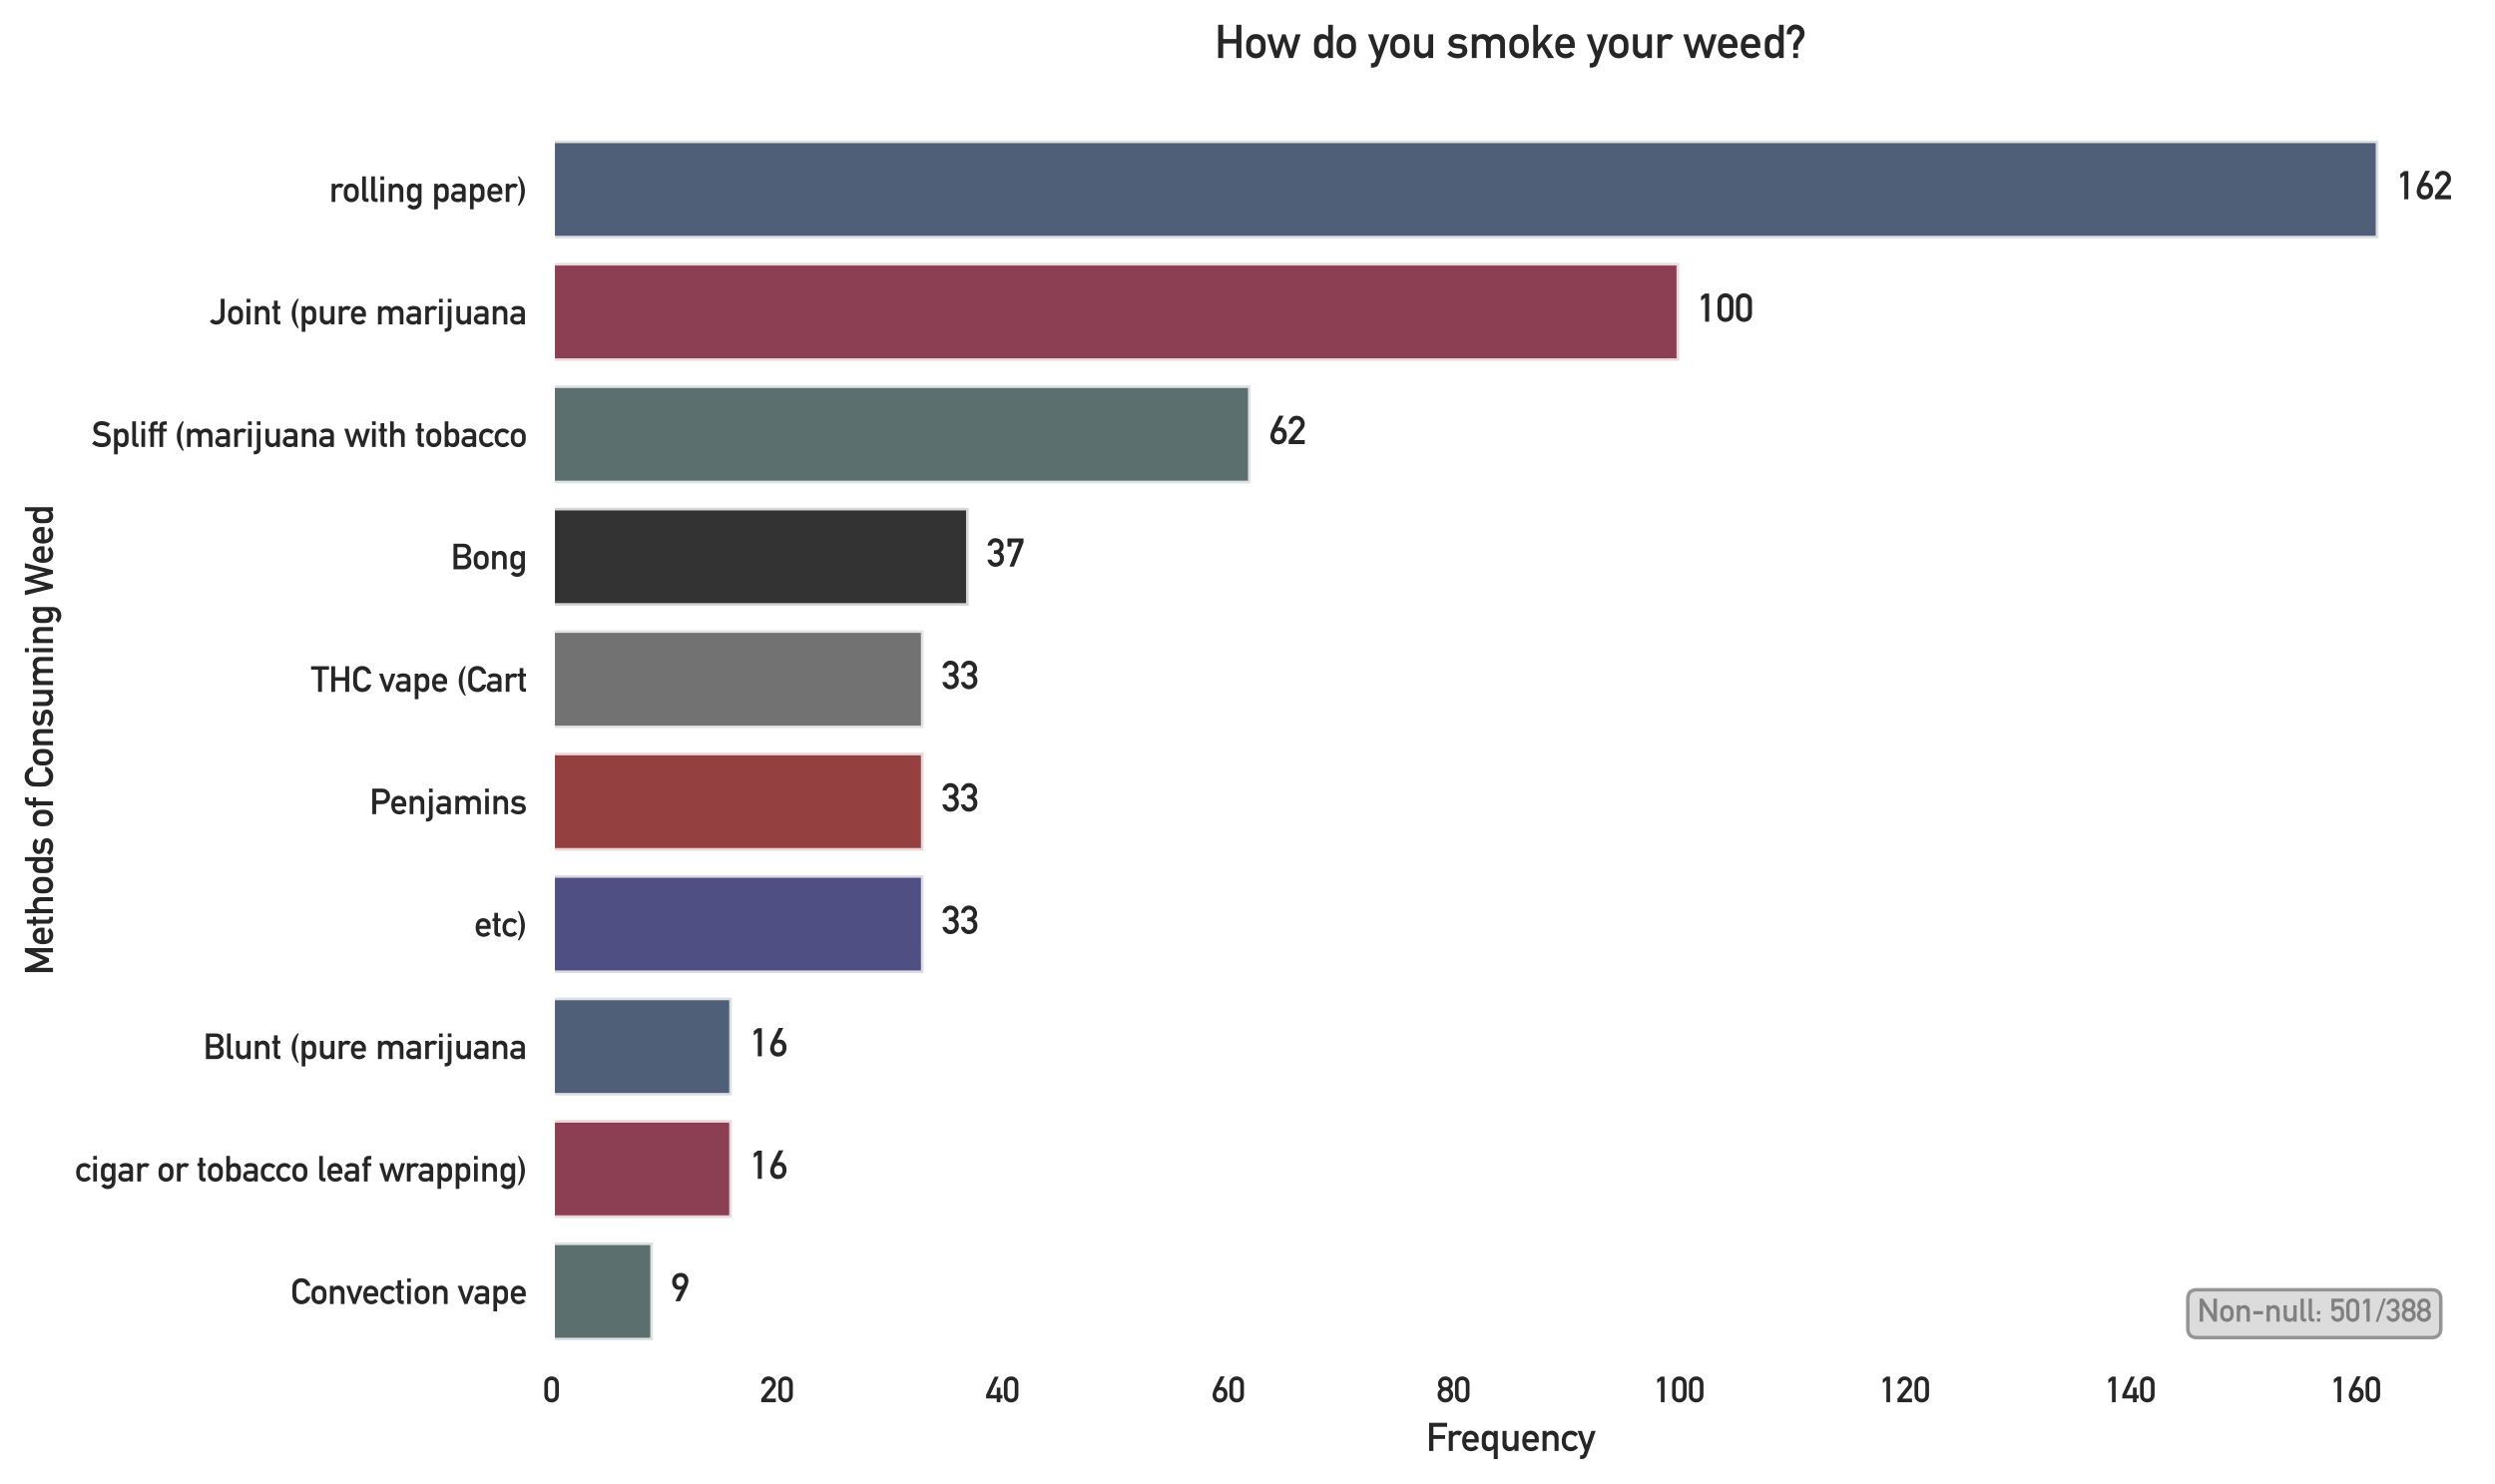 <?xml version="1.0" encoding="utf-8" standalone="no"?>
<!DOCTYPE svg PUBLIC "-//W3C//DTD SVG 1.1//EN"
  "http://www.w3.org/Graphics/SVG/1.1/DTD/svg11.dtd">
<svg xmlns:xlink="http://www.w3.org/1999/xlink" width="710.736pt" height="422.789pt" viewBox="0 0 710.736 422.789" xmlns="http://www.w3.org/2000/svg" version="1.1">
 <defs>
  <style type="text/css">*{stroke-linejoin: round; stroke-linecap: butt}</style>
 </defs>
 <g id="figure_1">
  <g id="patch_1">
   <path d="M 0 422.789 
L 710.736 422.789 
L 710.736 0 
L 0 0 
z
" style="fill: #ffffff"/>
  </g>
  <g id="axes_1">
   <g id="patch_2">
    <path d="M 157.076 385.332 
L 703.536 385.332 
L 703.536 36.532 
L 157.076 36.532 
z
" style="fill: #ffffff"/>
   </g>
   <g id="matplotlib.axis_1">
    <g id="xtick_1">
     <g id="text_1">
      <!-- 0 -->
      <g style="fill: #262626" transform="translate(154.676 399.45) scale(0.1 -0.1)">
       <defs>
        <path id="DINAlternate-Bold-30" d="M 2175 1313 
Q 2156 622 1534 616 
Q 909 622 897 1313 
L 897 3244 
Q 909 3928 1534 3941 
Q 2156 3928 2175 3244 
L 2175 1313 
z
M 244 1275 
Q 250 647 647 306 
Q 1019 -31 1534 -38 
Q 2066 -31 2438 306 
Q 2816 647 2828 1275 
L 2828 3284 
Q 2816 3916 2438 4256 
Q 2066 4594 1534 4594 
Q 1019 4594 647 4256 
Q 250 3916 244 3284 
L 244 1275 
z
" transform="scale(0.016)"/>
       </defs>
       <use xlink:href="#DINAlternate-Bold-30"/>
      </g>
     </g>
    </g>
    <g id="xtick_2">
     <g id="text_2">
      <!-- 20 -->
      <g style="fill: #262626" transform="translate(216.527 399.45) scale(0.1 -0.1)">
       <defs>
        <path id="DINAlternate-Bold-32" d="M 206 0 
L 2803 0 
L 2803 653 
L 1063 653 
L 2528 2491 
Q 2803 2841 2803 3291 
Q 2797 3853 2425 4219 
Q 2059 4588 1472 4594 
Q 947 4588 588 4225 
Q 231 3853 206 3284 
L 856 3284 
Q 891 3597 1075 3769 
Q 1253 3941 1522 3941 
Q 1825 3934 1991 3744 
Q 2150 3553 2150 3297 
Q 2150 3200 2125 3091 
Q 2088 2975 1984 2841 
L 206 616 
L 206 0 
z
" transform="scale(0.016)"/>
       </defs>
       <use xlink:href="#DINAlternate-Bold-32"/>
       <use xlink:href="#DINAlternate-Bold-30" transform="translate(47.998 0)"/>
      </g>
     </g>
    </g>
    <g id="xtick_3">
     <g id="text_3">
      <!-- 40 -->
      <g style="fill: #262626" transform="translate(280.779 399.45) scale(0.1 -0.1)">
       <defs>
        <path id="DINAlternate-Bold-34" d="M 78 678 
L 1978 678 
L 1978 0 
L 2631 0 
L 2631 678 
L 2994 678 
L 2994 1294 
L 2631 1294 
L 2631 2603 
L 1978 2603 
L 1978 1294 
L 788 1294 
L 2328 4556 
L 1600 4556 
L 78 1294 
L 78 678 
z
" transform="scale(0.016)"/>
       </defs>
       <use xlink:href="#DINAlternate-Bold-34"/>
       <use xlink:href="#DINAlternate-Bold-30" transform="translate(47.998 0)"/>
      </g>
     </g>
    </g>
    <g id="xtick_4">
     <g id="text_4">
      <!-- 60 -->
      <g style="fill: #262626" transform="translate(345.03 399.45) scale(0.1 -0.1)">
       <defs>
        <path id="DINAlternate-Bold-36" d="M 2375 4603 
Q 2378 4603 2345 4536 
Q 2313 4469 2256 4353 
Q 2200 4238 2125 4088 
Q 2050 3938 1967 3772 
Q 1884 3606 1798 3437 
Q 1713 3269 1633 3116 
Q 1553 2963 1487 2838 
Q 1422 2713 1378 2638 
Q 1469 2691 1583 2702 
Q 1697 2713 1847 2706 
Q 2063 2700 2223 2631 
Q 2384 2563 2500 2459 
Q 2616 2356 2692 2229 
Q 2769 2103 2812 1983 
Q 2856 1863 2873 1758 
Q 2891 1653 2891 1594 
Q 2891 1575 2891 1525 
Q 2891 1475 2891 1414 
Q 2891 1353 2889 1290 
Q 2888 1228 2884 1184 
Q 2881 1163 2864 1070 
Q 2847 978 2801 851 
Q 2756 725 2672 579 
Q 2588 434 2450 304 
Q 2313 175 2116 81 
Q 1919 -13 1647 -34 
Q 1363 -59 1144 3 
Q 925 66 765 181 
Q 606 297 500 448 
Q 394 600 333 759 
Q 272 919 251 1066 
Q 231 1213 244 1316 
Q 263 1469 284 1589 
Q 306 1709 336 1818 
Q 366 1928 403 2034 
Q 441 2141 491 2266 
Q 503 2297 559 2414 
Q 616 2531 698 2703 
Q 781 2875 884 3081 
Q 988 3288 1091 3500 
Q 1334 3994 1638 4603 
L 2375 4603 
z
M 2244 1269 
Q 2244 1388 2234 1531 
Q 2225 1675 2164 1804 
Q 2103 1934 1965 2028 
Q 1828 2122 1575 2141 
Q 1456 2150 1359 2115 
Q 1263 2081 1188 2022 
Q 1113 1963 1058 1886 
Q 1003 1809 967 1734 
Q 931 1659 915 1595 
Q 900 1531 900 1497 
Q 900 1419 903 1323 
Q 906 1228 923 1133 
Q 941 1038 981 948 
Q 1022 859 1097 790 
Q 1172 722 1289 678 
Q 1406 634 1581 634 
Q 1722 631 1826 670 
Q 1931 709 2004 770 
Q 2078 831 2125 906 
Q 2172 981 2198 1053 
Q 2225 1125 2234 1183 
Q 2244 1241 2244 1269 
z
" transform="scale(0.016)"/>
       </defs>
       <use xlink:href="#DINAlternate-Bold-36"/>
       <use xlink:href="#DINAlternate-Bold-30" transform="translate(47.998 0)"/>
      </g>
     </g>
    </g>
    <g id="xtick_5">
     <g id="text_5">
      <!-- 80 -->
      <g style="fill: #262626" transform="translate(409.282 399.45) scale(0.1 -0.1)">
       <defs>
        <path id="DINAlternate-Bold-38" d="M 884 3291 
Q 891 3616 1088 3781 
Q 1281 3941 1534 3941 
Q 1797 3941 1991 3781 
Q 2181 3616 2188 3291 
Q 2181 2975 1991 2809 
Q 1797 2638 1534 2638 
Q 1281 2638 1088 2809 
Q 891 2975 884 3291 
L 884 3291 
z
M 147 1331 
Q 153 716 563 347 
Q 953 -31 1534 -38 
Q 2119 -31 2522 347 
Q 2919 716 2925 1331 
Q 2919 1991 2388 2356 
Q 2591 2534 2719 2766 
Q 2841 2981 2841 3278 
Q 2834 3847 2469 4219 
Q 2106 4588 1534 4594 
Q 972 4588 616 4219 
Q 238 3847 231 3278 
Q 231 2981 366 2766 
Q 481 2534 684 2356 
Q 153 1991 147 1331 
L 147 1331 
z
M 800 1338 
Q 806 1656 1025 1856 
Q 1234 2053 1534 2059 
Q 1844 2053 2053 1856 
Q 2266 1656 2272 1338 
Q 2266 1025 2053 825 
Q 1844 616 1534 616 
Q 1234 616 1025 825 
Q 806 1025 800 1338 
L 800 1338 
z
" transform="scale(0.016)"/>
       </defs>
       <use xlink:href="#DINAlternate-Bold-38"/>
       <use xlink:href="#DINAlternate-Bold-30" transform="translate(47.998 0)"/>
      </g>
     </g>
    </g>
    <g id="xtick_6">
     <g id="text_6">
      <!-- 100 -->
      <g style="fill: #262626" transform="translate(471.134 399.45) scale(0.1 -0.1)">
       <defs>
        <path id="DINAlternate-Bold-31" d="M 1241 3866 
L 1241 0 
L 1894 0 
L 1894 4556 
L 1241 4556 
L 594 4084 
L 594 3391 
L 594 3391 
L 1241 3866 
L 1241 3866 
z
" transform="scale(0.016)"/>
       </defs>
       <use xlink:href="#DINAlternate-Bold-31"/>
       <use xlink:href="#DINAlternate-Bold-30" transform="translate(47.998 0)"/>
       <use xlink:href="#DINAlternate-Bold-30" transform="translate(95.996 0)"/>
      </g>
     </g>
    </g>
    <g id="xtick_7">
     <g id="text_7">
      <!-- 120 -->
      <g style="fill: #262626" transform="translate(535.385 399.45) scale(0.1 -0.1)">
       <use xlink:href="#DINAlternate-Bold-31"/>
       <use xlink:href="#DINAlternate-Bold-32" transform="translate(47.998 0)"/>
       <use xlink:href="#DINAlternate-Bold-30" transform="translate(95.996 0)"/>
      </g>
     </g>
    </g>
    <g id="xtick_8">
     <g id="text_8">
      <!-- 140 -->
      <g style="fill: #262626" transform="translate(599.637 399.45) scale(0.1 -0.1)">
       <use xlink:href="#DINAlternate-Bold-31"/>
       <use xlink:href="#DINAlternate-Bold-34" transform="translate(47.998 0)"/>
       <use xlink:href="#DINAlternate-Bold-30" transform="translate(95.996 0)"/>
      </g>
     </g>
    </g>
    <g id="xtick_9">
     <g id="text_9">
      <!-- 160 -->
      <g style="fill: #262626" transform="translate(663.889 399.45) scale(0.1 -0.1)">
       <use xlink:href="#DINAlternate-Bold-31"/>
       <use xlink:href="#DINAlternate-Bold-36" transform="translate(47.998 0)"/>
       <use xlink:href="#DINAlternate-Bold-30" transform="translate(95.996 0)"/>
      </g>
     </g>
    </g>
    <g id="text_10">
     <!-- Frequency -->
     <g style="fill: #262626" transform="translate(406.256 413.332) scale(0.11 -0.11)">
      <defs>
       <path id="DINAlternate-Bold-46" d="M 481 0 
L 1172 0 
L 1172 1947 
L 3066 1947 
L 3066 2559 
L 1172 2559 
L 1172 3903 
L 3391 3903 
L 3391 4556 
L 481 4556 
L 481 0 
z
" transform="scale(0.016)"/>
       <path id="DINAlternate-Bold-72" d="M 422 0 
L 1075 0 
L 1075 1953 
Q 1081 2309 1281 2469 
Q 1459 2631 1709 2631 
Q 1931 2631 2138 2469 
L 2138 2469 
L 2613 3034 
Q 2322 3278 1931 3284 
Q 1409 3284 1088 2900 
L 1075 2900 
L 1075 3244 
L 422 3244 
L 422 0 
z
" transform="scale(0.016)"/>
       <path id="DINAlternate-Bold-65" d="M 2938 1375 
L 2938 1913 
Q 2931 2553 2541 2919 
Q 2156 3278 1600 3284 
Q 1369 3284 1131 3200 
Q 891 3116 697 2925 
Q 506 2738 384 2413 
Q 263 2094 263 1613 
Q 263 1113 403 800 
Q 531 475 738 294 
Q 844 206 966 147 
Q 1081 78 1203 38 
Q 1447 -38 1703 -38 
Q 2375 -44 2872 488 
L 2400 891 
L 2400 891 
Q 2088 575 1691 575 
Q 1350 575 1141 781 
Q 916 984 916 1375 
L 2938 1375 
z
M 916 1913 
Q 934 2291 1119 2484 
Q 1306 2669 1600 2669 
Q 1894 2669 2081 2484 
Q 2272 2291 2284 1913 
L 916 1913 
z
" transform="scale(0.016)"/>
       <path id="DINAlternate-Bold-71" d="M 2247 347 
L 2247 -1313 
L 2900 -1313 
L 2900 3244 
L 2247 3244 
L 2247 2906 
L 2247 2906 
Q 1925 3269 1409 3284 
Q 813 3269 538 2859 
Q 403 2706 359 2456 
Q 306 2209 306 1619 
Q 306 1044 359 794 
Q 403 544 538 384 
Q 684 197 903 84 
Q 1113 -31 1409 -38 
Q 1656 -38 1869 72 
Q 2066 172 2247 347 
L 2247 347 
z
M 1606 616 
Q 1375 616 1253 703 
Q 1119 794 1056 934 
Q 997 1081 978 1259 
Q 959 1434 959 1619 
Q 959 1813 978 1997 
Q 997 2181 1056 2322 
Q 1119 2469 1253 2553 
Q 1375 2631 1606 2631 
Q 1838 2631 1972 2541 
Q 2106 2450 2156 2303 
Q 2222 2156 2241 1984 
Q 2247 1803 2247 1619 
Q 2247 1447 2241 1275 
Q 2222 1094 2156 947 
Q 2106 800 1972 709 
Q 1838 616 1606 616 
L 1606 616 
z
" transform="scale(0.016)"/>
       <path id="DINAlternate-Bold-75" d="M 422 1088 
Q 428 538 781 256 
Q 1106 -31 1509 -38 
Q 2028 -38 2350 347 
L 2363 347 
L 2363 0 
L 3016 0 
L 3016 3244 
L 2363 3244 
L 2363 1313 
Q 2363 984 2181 800 
Q 2003 616 1722 616 
Q 1441 616 1259 800 
Q 1075 984 1075 1313 
L 1075 3244 
L 422 3244 
L 422 1088 
z
" transform="scale(0.016)"/>
       <path id="DINAlternate-Bold-6e" d="M 422 0 
L 1075 0 
L 1075 1931 
Q 1075 2272 1259 2450 
Q 1441 2631 1722 2631 
Q 2003 2631 2181 2450 
Q 2363 2272 2363 1931 
L 2363 0 
L 3016 0 
L 3016 2156 
Q 3000 2713 2669 3000 
Q 2334 3284 1931 3284 
Q 1409 3284 1088 2900 
L 1075 2900 
L 1075 3244 
L 422 3244 
L 422 0 
z
" transform="scale(0.016)"/>
       <path id="DINAlternate-Bold-63" d="M 2328 953 
L 2328 953 
Q 2081 622 1669 616 
Q 838 600 825 1619 
Q 838 2644 1669 2631 
Q 2081 2619 2328 2291 
L 2328 2291 
L 2809 2719 
Q 2597 2975 2309 3128 
Q 2022 3278 1644 3284 
Q 1069 3291 634 2900 
Q 184 2503 172 1619 
Q 184 744 634 353 
Q 1069 -38 1644 -38 
Q 2022 -31 2309 128 
Q 2597 281 2809 525 
L 2328 953 
z
" transform="scale(0.016)"/>
       <path id="DINAlternate-Bold-79" d="M 1119 128 
L 941 -416 
Q 897 -556 788 -628 
Q 678 -697 550 -697 
L 359 -697 
L 359 -1313 
L 575 -1313 
Q 878 -1313 1119 -1178 
Q 1356 -1038 1491 -672 
L 2888 3244 
L 2194 3244 
L 1428 972 
L 1416 972 
L 647 3244 
L -44 3244 
L 1119 128 
z
" transform="scale(0.016)"/>
      </defs>
      <use xlink:href="#DINAlternate-Bold-46"/>
      <use xlink:href="#DINAlternate-Bold-72" transform="translate(51.961 0)"/>
      <use xlink:href="#DINAlternate-Bold-65" transform="translate(89.127 0)"/>
      <use xlink:href="#DINAlternate-Bold-71" transform="translate(139.127 0)"/>
      <use xlink:href="#DINAlternate-Bold-75" transform="translate(191.031 0)"/>
      <use xlink:href="#DINAlternate-Bold-65" transform="translate(244.742 0)"/>
      <use xlink:href="#DINAlternate-Bold-6e" transform="translate(294.742 0)"/>
      <use xlink:href="#DINAlternate-Bold-63" transform="translate(348.453 0)"/>
      <use xlink:href="#DINAlternate-Bold-79" transform="translate(392.838 0)"/>
     </g>
    </g>
   </g>
   <g id="matplotlib.axis_2">
    <g id="ytick_1">
     <g id="text_11">
      <!-- rolling paper) -->
      <g style="fill: #262626" transform="translate(93.794 57.531) scale(0.1 -0.1)">
       <defs>
        <path id="DINAlternate-Bold-6f" d="M 263 1625 
Q 263 1113 347 844 
Q 434 575 616 378 
Q 750 225 991 103 
Q 1228 -31 1600 -38 
Q 1984 -31 2222 103 
Q 2350 159 2431 238 
Q 2522 306 2584 378 
Q 2778 575 2859 844 
Q 2938 1113 2938 1625 
Q 2938 2138 2859 2413 
Q 2778 2681 2584 2866 
Q 2456 3028 2222 3156 
Q 1984 3278 1600 3284 
Q 1228 3278 991 3156 
Q 750 3028 616 2866 
Q 434 2681 347 2413 
Q 263 2138 263 1625 
L 263 1625 
z
M 2284 1619 
Q 2284 1288 2253 1131 
Q 2222 972 2125 850 
Q 2053 756 1913 684 
Q 1778 616 1600 616 
Q 1434 616 1294 684 
Q 1159 756 1075 850 
Q 991 972 953 1131 
Q 916 1288 916 1625 
Q 916 1966 953 2125 
Q 991 2278 1075 2394 
Q 1159 2503 1294 2566 
Q 1434 2631 1600 2631 
Q 1778 2631 1913 2566 
Q 2053 2503 2125 2394 
Q 2222 2278 2253 2125 
Q 2284 1966 2284 1619 
L 2284 1619 
z
" transform="scale(0.016)"/>
        <path id="DINAlternate-Bold-6c" d="M 422 788 
Q 422 359 666 178 
Q 897 0 1253 0 
L 1544 0 
L 1544 616 
L 1319 616 
Q 1075 616 1075 838 
L 1075 4556 
L 422 4556 
L 422 788 
z
" transform="scale(0.016)"/>
        <path id="DINAlternate-Bold-69" d="M 441 0 
L 1094 0 
L 1094 3244 
L 441 3244 
L 441 0 
z
M 441 3903 
L 1094 3903 
L 1094 4556 
L 441 4556 
L 441 3903 
z
" transform="scale(0.016)"/>
        <path id="DINAlternate-Bold-67" d="M 2247 341 
L 2247 6 
Q 2241 -325 2041 -513 
Q 1838 -697 1503 -697 
Q 1325 -691 1159 -600 
Q 997 -519 872 -403 
L 872 -403 
L 366 -806 
Q 831 -1338 1491 -1350 
Q 2066 -1350 2478 -997 
Q 2888 -653 2900 78 
L 2900 3244 
L 2247 3244 
L 2247 2900 
L 2247 2900 
Q 1894 3284 1409 3284 
Q 1094 3278 884 3163 
Q 666 3041 550 2888 
Q 422 2731 366 2503 
Q 306 2272 306 1619 
Q 306 978 366 750 
Q 422 519 550 359 
Q 666 219 884 97 
Q 1094 -31 1409 -38 
Q 1925 -25 2247 341 
L 2247 341 
z
M 959 1619 
Q 959 1997 984 2144 
Q 1006 2291 1088 2381 
Q 1153 2469 1288 2553 
Q 1416 2625 1606 2631 
Q 1797 2625 1925 2553 
Q 2053 2469 2119 2381 
Q 2200 2291 2228 2144 
Q 2247 1997 2247 1619 
Q 2247 1247 2228 1106 
Q 2200 959 2119 863 
Q 2053 775 1925 703 
Q 1797 616 1606 616 
Q 1416 616 1288 703 
Q 1153 775 1088 863 
Q 1006 959 984 1106 
Q 959 1247 959 1619 
L 959 1619 
z
" transform="scale(0.016)"/>
        <path id="DINAlternate-Bold-20" transform="scale(0.016)"/>
        <path id="DINAlternate-Bold-70" d="M 422 -1313 
L 1075 -1313 
L 1075 347 
L 1075 347 
Q 1253 172 1466 72 
Q 1663 -38 1913 -38 
Q 2216 -31 2431 84 
Q 2650 197 2784 384 
Q 2919 544 2969 794 
Q 3016 1044 3016 1619 
Q 3016 2209 2969 2456 
Q 2919 2706 2784 2859 
Q 2509 3269 1913 3284 
Q 1400 3269 1075 2906 
L 1075 2906 
L 1075 3244 
L 422 3244 
L 422 -1313 
z
M 1716 616 
Q 1497 616 1369 709 
Q 1234 800 1172 947 
Q 1113 1094 1094 1275 
Q 1075 1447 1075 1619 
Q 1075 1803 1094 1984 
Q 1113 2156 1172 2303 
Q 1234 2450 1369 2541 
Q 1497 2631 1716 2631 
Q 1947 2631 2081 2553 
Q 2216 2469 2272 2322 
Q 2334 2181 2356 1997 
Q 2363 1813 2363 1619 
Q 2363 1434 2356 1259 
Q 2334 1081 2272 934 
Q 2216 794 2081 703 
Q 1947 616 1716 616 
L 1716 616 
z
" transform="scale(0.016)"/>
        <path id="DINAlternate-Bold-61" d="M 2125 0 
L 2778 0 
L 2778 2216 
Q 2772 2809 2406 3053 
Q 2041 3291 1428 3284 
Q 703 3297 331 2809 
L 844 2419 
L 844 2419 
Q 928 2559 1075 2619 
Q 1216 2669 1459 2669 
Q 2131 2681 2125 2253 
L 2125 1913 
L 1222 1913 
Q 703 1906 434 1631 
Q 166 1363 166 953 
Q 166 525 475 250 
Q 769 -31 1313 -38 
Q 1644 -38 1831 44 
Q 2022 122 2113 288 
L 2125 288 
L 2125 0 
z
M 2125 1141 
Q 2125 775 1972 672 
Q 1803 569 1394 575 
Q 1069 575 928 703 
Q 781 819 781 984 
Q 775 1363 1344 1375 
L 2125 1375 
L 2125 1141 
z
" transform="scale(0.016)"/>
        <path id="DINAlternate-Bold-29" d="M 128 4556 
Q 728 3347 744 1953 
Q 728 556 128 -653 
L 384 -653 
Q 1394 556 1394 1953 
Q 1394 3353 384 4556 
L 128 4556 
z
" transform="scale(0.016)"/>
       </defs>
       <use xlink:href="#DINAlternate-Bold-72"/>
       <use xlink:href="#DINAlternate-Bold-6f" transform="translate(37.166 0)"/>
       <use xlink:href="#DINAlternate-Bold-6c" transform="translate(87.166 0)"/>
       <use xlink:href="#DINAlternate-Bold-6c" transform="translate(112.947 0)"/>
       <use xlink:href="#DINAlternate-Bold-69" transform="translate(138.729 0)"/>
       <use xlink:href="#DINAlternate-Bold-6e" transform="translate(162.703 0)"/>
       <use xlink:href="#DINAlternate-Bold-67" transform="translate(216.414 0)"/>
       <use xlink:href="#DINAlternate-Bold-20" transform="translate(268.318 0)"/>
       <use xlink:href="#DINAlternate-Bold-70" transform="translate(292.293 0)"/>
       <use xlink:href="#DINAlternate-Bold-61" transform="translate(344.197 0)"/>
       <use xlink:href="#DINAlternate-Bold-70" transform="translate(394.197 0)"/>
       <use xlink:href="#DINAlternate-Bold-65" transform="translate(446.102 0)"/>
       <use xlink:href="#DINAlternate-Bold-72" transform="translate(496.102 0)"/>
       <use xlink:href="#DINAlternate-Bold-29" transform="translate(535.018 0)"/>
      </g>
     </g>
    </g>
    <g id="ytick_2">
     <g id="text_12">
      <!-- Joint (pure marijuana -->
      <g style="fill: #262626" transform="translate(59.737 92.411) scale(0.1 -0.1)">
       <defs>
        <path id="DINAlternate-Bold-4a" d="M 563 959 
L 6 556 
Q 397 -19 1191 -38 
Q 1766 -31 2200 353 
Q 2638 728 2650 1416 
L 2650 4556 
L 1959 4556 
L 1959 1484 
Q 1959 1253 1888 1100 
Q 1819 941 1697 844 
Q 1447 647 1172 653 
Q 966 653 813 750 
Q 659 831 563 959 
L 563 959 
z
" transform="scale(0.016)"/>
        <path id="DINAlternate-Bold-74" d="M 459 3244 
L 134 3244 
L 134 2747 
L 459 2747 
L 459 800 
Q 459 416 684 213 
Q 903 0 1247 0 
L 1588 0 
L 1588 616 
L 1344 616 
Q 1106 609 1113 856 
L 1113 2747 
L 1588 2747 
L 1588 3244 
L 1113 3244 
L 1113 4231 
L 459 4231 
L 459 3244 
z
" transform="scale(0.016)"/>
        <path id="DINAlternate-Bold-28" d="M 1650 -653 
Q 1044 556 1038 1953 
Q 1044 3347 1650 4556 
L 1394 4556 
Q 384 3353 384 1953 
Q 384 556 1394 -653 
L 1650 -653 
z
" transform="scale(0.016)"/>
        <path id="DINAlternate-Bold-6d" d="M 459 0 
L 1113 0 
L 1113 1931 
Q 1113 2272 1300 2450 
Q 1478 2631 1759 2631 
Q 2041 2631 2222 2450 
Q 2400 2272 2400 1931 
L 2400 0 
L 3053 0 
L 3053 1931 
Q 3053 2272 3238 2450 
Q 3419 2631 3700 2631 
Q 3981 2631 4159 2450 
Q 4338 2272 4338 1931 
L 4338 0 
L 4991 0 
L 4991 2156 
Q 4978 2713 4647 3000 
Q 4313 3284 3909 3284 
Q 3269 3291 2888 2859 
L 2888 2859 
Q 2719 3047 2516 3169 
Q 2309 3278 1972 3284 
Q 1447 3284 1125 2900 
L 1113 2900 
L 1113 3244 
L 459 3244 
L 459 0 
z
" transform="scale(0.016)"/>
        <path id="DINAlternate-Bold-6a" d="M 506 -353 
Q 500 -697 141 -697 
L -44 -697 
L -44 -1313 
L 213 -1313 
Q 634 -1306 897 -1056 
Q 1153 -813 1159 -403 
L 1159 3244 
L 506 3244 
L 506 -353 
z
M 506 3903 
L 1159 3903 
L 1159 4556 
L 506 4556 
L 506 3903 
z
" transform="scale(0.016)"/>
       </defs>
       <use xlink:href="#DINAlternate-Bold-4a"/>
       <use xlink:href="#DINAlternate-Bold-6f" transform="translate(48.096 0)"/>
       <use xlink:href="#DINAlternate-Bold-69" transform="translate(98.096 0)"/>
       <use xlink:href="#DINAlternate-Bold-6e" transform="translate(122.07 0)"/>
       <use xlink:href="#DINAlternate-Bold-74" transform="translate(175.781 0)"/>
       <use xlink:href="#DINAlternate-Bold-20" transform="translate(203.564 0)"/>
       <use xlink:href="#DINAlternate-Bold-28" transform="translate(227.539 0)"/>
       <use xlink:href="#DINAlternate-Bold-70" transform="translate(255.322 0)"/>
       <use xlink:href="#DINAlternate-Bold-75" transform="translate(307.227 0)"/>
       <use xlink:href="#DINAlternate-Bold-72" transform="translate(360.938 0)"/>
       <use xlink:href="#DINAlternate-Bold-65" transform="translate(398.104 0)"/>
       <use xlink:href="#DINAlternate-Bold-20" transform="translate(448.104 0)"/>
       <use xlink:href="#DINAlternate-Bold-6d" transform="translate(472.078 0)"/>
       <use xlink:href="#DINAlternate-Bold-61" transform="translate(557.283 0)"/>
       <use xlink:href="#DINAlternate-Bold-72" transform="translate(607.283 0)"/>
       <use xlink:href="#DINAlternate-Bold-69" transform="translate(646.199 0)"/>
       <use xlink:href="#DINAlternate-Bold-6a" transform="translate(670.174 0)"/>
       <use xlink:href="#DINAlternate-Bold-75" transform="translate(695.955 0)"/>
       <use xlink:href="#DINAlternate-Bold-61" transform="translate(749.666 0)"/>
       <use xlink:href="#DINAlternate-Bold-6e" transform="translate(799.666 0)"/>
       <use xlink:href="#DINAlternate-Bold-61" transform="translate(853.377 0)"/>
      </g>
     </g>
    </g>
    <g id="ytick_3">
     <g id="text_13">
      <!-- Spliff (marijuana with tobacco -->
      <g style="fill: #262626" transform="translate(26.076 127.321) scale(0.1 -0.1)">
       <defs>
        <path id="DINAlternate-Bold-53" d="M 538 1106 
L 84 588 
Q 813 -38 1825 -38 
Q 3391 -19 3425 1288 
Q 3425 1772 3122 2138 
Q 2816 2509 2175 2597 
Q 1850 2638 1663 2669 
Q 1325 2731 1172 2894 
Q 1019 3053 1019 3250 
Q 1025 3578 1247 3744 
Q 1459 3903 1778 3903 
Q 2394 3891 2906 3553 
L 2906 3553 
L 3291 4122 
Q 2663 4575 1813 4594 
Q 1106 4588 722 4225 
Q 325 3859 325 3263 
Q 325 2766 641 2419 
Q 947 2081 1534 1984 
Q 1863 1938 2138 1900 
Q 2738 1797 2731 1288 
Q 2719 666 1831 653 
Q 1081 659 538 1106 
L 538 1106 
z
" transform="scale(0.016)"/>
        <path id="DINAlternate-Bold-66" d="M 525 0 
L 1178 0 
L 1178 2747 
L 1831 2747 
L 1831 3244 
L 1178 3244 
L 1178 3672 
Q 1166 3950 1459 3941 
L 1831 3941 
L 1831 4556 
L 1409 4556 
Q 1031 4556 781 4353 
Q 525 4134 525 3672 
L 525 3244 
L 197 3244 
L 197 2747 
L 525 2747 
L 525 0 
z
" transform="scale(0.016)"/>
        <path id="DINAlternate-Bold-77" d="M 2994 0 
L 3572 0 
L 4606 3244 
L 3916 3244 
L 3297 972 
L 3284 972 
L 2547 3244 
L 2075 3244 
L 1338 972 
L 1325 972 
L 703 3244 
L 13 3244 
L 1050 0 
L 1625 0 
L 2303 2272 
L 2316 2272 
L 2994 0 
z
" transform="scale(0.016)"/>
        <path id="DINAlternate-Bold-68" d="M 422 0 
L 1075 0 
L 1075 1931 
Q 1075 2272 1259 2450 
Q 1441 2631 1722 2631 
Q 2003 2631 2181 2450 
Q 2363 2272 2363 1931 
L 2363 0 
L 3016 0 
L 3016 2156 
Q 3000 2713 2669 3000 
Q 2334 3284 1931 3284 
Q 1409 3284 1088 2900 
L 1075 2900 
L 1075 4556 
L 422 4556 
L 422 0 
z
" transform="scale(0.016)"/>
        <path id="DINAlternate-Bold-62" d="M 422 0 
L 1075 0 
L 1075 341 
L 1075 341 
Q 1400 -25 1913 -38 
Q 2216 -31 2431 84 
Q 2650 197 2784 384 
Q 2919 538 2969 800 
Q 3016 1050 3016 1625 
Q 3016 2209 2969 2456 
Q 2919 2706 2784 2859 
Q 2509 3269 1913 3284 
Q 1663 3284 1466 3181 
Q 1253 3072 1075 2900 
L 1075 2900 
L 1075 4556 
L 422 4556 
L 422 0 
z
M 1716 2631 
Q 1947 2631 2081 2553 
Q 2216 2469 2272 2322 
Q 2334 2175 2356 2003 
Q 2363 1819 2363 1625 
Q 2363 1441 2356 1266 
Q 2334 1081 2272 934 
Q 2216 794 2081 703 
Q 1947 616 1716 616 
Q 1497 616 1369 709 
Q 1234 800 1172 947 
Q 1113 1094 1094 1275 
Q 1075 1453 1075 1625 
Q 1075 1813 1094 1984 
Q 1113 2156 1172 2303 
Q 1234 2450 1369 2541 
Q 1497 2631 1716 2631 
L 1716 2631 
z
" transform="scale(0.016)"/>
       </defs>
       <use xlink:href="#DINAlternate-Bold-53"/>
       <use xlink:href="#DINAlternate-Bold-70" transform="translate(57.373 0)"/>
       <use xlink:href="#DINAlternate-Bold-6c" transform="translate(109.277 0)"/>
       <use xlink:href="#DINAlternate-Bold-69" transform="translate(135.059 0)"/>
       <use xlink:href="#DINAlternate-Bold-66" transform="translate(159.033 0)"/>
       <use xlink:href="#DINAlternate-Bold-66" transform="translate(185.066 0)"/>
       <use xlink:href="#DINAlternate-Bold-20" transform="translate(212.85 0)"/>
       <use xlink:href="#DINAlternate-Bold-28" transform="translate(236.824 0)"/>
       <use xlink:href="#DINAlternate-Bold-6d" transform="translate(264.607 0)"/>
       <use xlink:href="#DINAlternate-Bold-61" transform="translate(349.812 0)"/>
       <use xlink:href="#DINAlternate-Bold-72" transform="translate(399.812 0)"/>
       <use xlink:href="#DINAlternate-Bold-69" transform="translate(438.729 0)"/>
       <use xlink:href="#DINAlternate-Bold-6a" transform="translate(462.703 0)"/>
       <use xlink:href="#DINAlternate-Bold-75" transform="translate(488.484 0)"/>
       <use xlink:href="#DINAlternate-Bold-61" transform="translate(542.195 0)"/>
       <use xlink:href="#DINAlternate-Bold-6e" transform="translate(592.195 0)"/>
       <use xlink:href="#DINAlternate-Bold-61" transform="translate(645.906 0)"/>
       <use xlink:href="#DINAlternate-Bold-20" transform="translate(695.906 0)"/>
       <use xlink:href="#DINAlternate-Bold-77" transform="translate(719.881 0)"/>
       <use xlink:href="#DINAlternate-Bold-69" transform="translate(792.098 0)"/>
       <use xlink:href="#DINAlternate-Bold-74" transform="translate(816.072 0)"/>
       <use xlink:href="#DINAlternate-Bold-68" transform="translate(843.855 0)"/>
       <use xlink:href="#DINAlternate-Bold-20" transform="translate(897.566 0)"/>
       <use xlink:href="#DINAlternate-Bold-74" transform="translate(921.541 0)"/>
       <use xlink:href="#DINAlternate-Bold-6f" transform="translate(949.324 0)"/>
       <use xlink:href="#DINAlternate-Bold-62" transform="translate(999.324 0)"/>
       <use xlink:href="#DINAlternate-Bold-61" transform="translate(1051.229 0)"/>
       <use xlink:href="#DINAlternate-Bold-63" transform="translate(1101.229 0)"/>
       <use xlink:href="#DINAlternate-Bold-63" transform="translate(1145.613 0)"/>
       <use xlink:href="#DINAlternate-Bold-6f" transform="translate(1189.998 0)"/>
      </g>
     </g>
    </g>
    <g id="ytick_4">
     <g id="text_14">
      <!-- Bong -->
      <g style="fill: #262626" transform="translate(128.415 162.171) scale(0.1 -0.1)">
       <defs>
        <path id="DINAlternate-Bold-42" d="M 481 0 
L 2400 0 
Q 2938 0 3297 359 
Q 3659 703 3666 1294 
Q 3666 1650 3488 1953 
Q 3297 2247 2925 2344 
L 2925 2356 
Q 3122 2450 3256 2566 
Q 3391 2675 3463 2797 
Q 3603 3053 3597 3334 
Q 3597 3884 3256 4219 
Q 2919 4550 2247 4556 
L 481 4556 
L 481 0 
z
M 2234 2022 
Q 2619 2016 2797 1819 
Q 2975 1619 2975 1338 
Q 2975 1063 2797 863 
Q 2619 659 2234 653 
L 1172 653 
L 1172 2022 
L 2234 2022 
z
M 2169 3941 
Q 2547 3934 2725 3756 
Q 2906 3566 2906 3291 
Q 2906 3016 2725 2834 
Q 2547 2638 2169 2638 
L 1172 2638 
L 1172 3941 
L 2169 3941 
z
" transform="scale(0.016)"/>
       </defs>
       <use xlink:href="#DINAlternate-Bold-42"/>
       <use xlink:href="#DINAlternate-Bold-6f" transform="translate(60.986 0)"/>
       <use xlink:href="#DINAlternate-Bold-6e" transform="translate(110.986 0)"/>
       <use xlink:href="#DINAlternate-Bold-67" transform="translate(164.697 0)"/>
      </g>
     </g>
    </g>
    <g id="ytick_5">
     <g id="text_15">
      <!-- THC vape (Cart -->
      <g style="fill: #262626" transform="translate(88.602 197.081) scale(0.1 -0.1)">
       <defs>
        <path id="DINAlternate-Bold-54" d="M 1253 0 
L 1947 0 
L 1947 3941 
L 3194 3941 
L 3194 4556 
L 6 4556 
L 6 3941 
L 1253 3941 
L 1253 0 
z
" transform="scale(0.016)"/>
        <path id="DINAlternate-Bold-48" d="M 2975 0 
L 3666 0 
L 3666 4556 
L 2975 4556 
L 2975 2603 
L 1172 2603 
L 1172 4556 
L 481 4556 
L 481 0 
L 1172 0 
L 1172 1991 
L 2975 1991 
L 2975 0 
z
" transform="scale(0.016)"/>
        <path id="DINAlternate-Bold-43" d="M 2822 1275 
Q 2534 653 1953 653 
Q 1709 653 1534 756 
Q 1356 844 1247 984 
Q 1113 1131 1069 1369 
Q 1019 1606 1019 2278 
Q 1019 2950 1069 3194 
Q 1113 3425 1247 3572 
Q 1356 3713 1534 3806 
Q 1709 3897 1953 3903 
Q 2284 3897 2516 3713 
Q 2738 3519 2822 3244 
L 3553 3244 
Q 3444 3816 3028 4203 
Q 2613 4588 1953 4594 
Q 1416 4588 1056 4338 
Q 691 4091 525 3775 
Q 422 3609 372 3341 
Q 325 3072 325 2278 
Q 325 1497 372 1222 
Q 397 1075 434 978 
Q 475 884 525 781 
Q 691 466 1056 225 
Q 1416 -25 1953 -38 
Q 2547 -38 2981 300 
Q 3403 641 3553 1275 
L 2822 1275 
z
" transform="scale(0.016)"/>
        <path id="DINAlternate-Bold-76" d="M 1153 0 
L 1691 0 
L 2881 3244 
L 2188 3244 
L 1428 972 
L 1416 972 
L 653 3244 
L -38 3244 
L 1153 0 
z
" transform="scale(0.016)"/>
       </defs>
       <use xlink:href="#DINAlternate-Bold-54"/>
       <use xlink:href="#DINAlternate-Bold-48" transform="translate(50 0)"/>
       <use xlink:href="#DINAlternate-Bold-43" transform="translate(114.795 0)"/>
       <use xlink:href="#DINAlternate-Bold-20" transform="translate(170.41 0)"/>
       <use xlink:href="#DINAlternate-Bold-76" transform="translate(194.385 0)"/>
       <use xlink:href="#DINAlternate-Bold-61" transform="translate(238.77 0)"/>
       <use xlink:href="#DINAlternate-Bold-70" transform="translate(288.77 0)"/>
       <use xlink:href="#DINAlternate-Bold-65" transform="translate(340.674 0)"/>
       <use xlink:href="#DINAlternate-Bold-20" transform="translate(390.674 0)"/>
       <use xlink:href="#DINAlternate-Bold-28" transform="translate(414.648 0)"/>
       <use xlink:href="#DINAlternate-Bold-43" transform="translate(442.432 0)"/>
       <use xlink:href="#DINAlternate-Bold-61" transform="translate(498.047 0)"/>
       <use xlink:href="#DINAlternate-Bold-72" transform="translate(548.047 0)"/>
       <use xlink:href="#DINAlternate-Bold-74" transform="translate(586.963 0)"/>
      </g>
     </g>
    </g>
    <g id="ytick_6">
     <g id="text_16">
      <!-- Penjamins -->
      <g style="fill: #262626" transform="translate(105.283 231.931) scale(0.1 -0.1)">
       <defs>
        <path id="DINAlternate-Bold-50" d="M 1172 3903 
L 2169 3903 
Q 2450 3909 2663 3775 
Q 2803 3694 2881 3553 
Q 2956 3397 2956 3169 
Q 2956 2894 2772 2669 
Q 2578 2438 2194 2431 
L 1172 2431 
L 1172 3903 
z
M 481 0 
L 1172 0 
L 1172 1778 
L 2222 1778 
Q 2925 1791 3291 2228 
Q 3647 2644 3647 3150 
Q 3647 3525 3506 3800 
Q 3372 4084 3156 4238 
Q 2900 4441 2650 4506 
Q 2400 4556 2131 4556 
L 481 4556 
L 481 0 
z
" transform="scale(0.016)"/>
        <path id="DINAlternate-Bold-73" d="M 519 991 
L 63 544 
Q 697 -38 1491 -38 
Q 2075 -31 2450 231 
Q 2828 488 2834 959 
Q 2834 1363 2625 1625 
Q 2400 1894 1894 1931 
L 1356 1972 
Q 1119 1997 1025 2088 
Q 922 2169 928 2278 
Q 928 2450 1056 2559 
Q 1178 2669 1484 2669 
Q 1753 2669 1959 2591 
Q 2169 2503 2356 2369 
L 2356 2369 
L 2759 2841 
Q 2522 3047 2222 3169 
Q 2066 3225 1888 3256 
Q 1709 3284 1484 3284 
Q 966 3284 628 3034 
Q 281 2784 275 2284 
Q 281 1869 544 1638 
Q 800 1400 1209 1363 
L 1784 1313 
Q 1966 1306 2075 1234 
Q 2181 1166 2181 991 
Q 2181 794 2003 684 
Q 1825 575 1544 575 
Q 916 575 519 991 
L 519 991 
z
" transform="scale(0.016)"/>
       </defs>
       <use xlink:href="#DINAlternate-Bold-50"/>
       <use xlink:href="#DINAlternate-Bold-65" transform="translate(57.527 0)"/>
       <use xlink:href="#DINAlternate-Bold-6e" transform="translate(107.527 0)"/>
       <use xlink:href="#DINAlternate-Bold-6a" transform="translate(161.238 0)"/>
       <use xlink:href="#DINAlternate-Bold-61" transform="translate(187.02 0)"/>
       <use xlink:href="#DINAlternate-Bold-6d" transform="translate(237.02 0)"/>
       <use xlink:href="#DINAlternate-Bold-69" transform="translate(322.225 0)"/>
       <use xlink:href="#DINAlternate-Bold-6e" transform="translate(346.199 0)"/>
       <use xlink:href="#DINAlternate-Bold-73" transform="translate(399.91 0)"/>
      </g>
     </g>
    </g>
    <g id="ytick_7">
     <g id="text_17">
      <!-- etc) -->
      <g style="fill: #262626" transform="translate(135.08 266.811) scale(0.1 -0.1)">
       <use xlink:href="#DINAlternate-Bold-65"/>
       <use xlink:href="#DINAlternate-Bold-74" transform="translate(50 0)"/>
       <use xlink:href="#DINAlternate-Bold-63" transform="translate(77.783 0)"/>
       <use xlink:href="#DINAlternate-Bold-29" transform="translate(122.168 0)"/>
      </g>
     </g>
    </g>
    <g id="ytick_8">
     <g id="text_18">
      <!-- Blunt (pure marijuana -->
      <g style="fill: #262626" transform="translate(57.894 301.691) scale(0.1 -0.1)">
       <use xlink:href="#DINAlternate-Bold-42"/>
       <use xlink:href="#DINAlternate-Bold-6c" transform="translate(60.986 0)"/>
       <use xlink:href="#DINAlternate-Bold-75" transform="translate(86.768 0)"/>
       <use xlink:href="#DINAlternate-Bold-6e" transform="translate(140.479 0)"/>
       <use xlink:href="#DINAlternate-Bold-74" transform="translate(194.189 0)"/>
       <use xlink:href="#DINAlternate-Bold-20" transform="translate(221.973 0)"/>
       <use xlink:href="#DINAlternate-Bold-28" transform="translate(245.947 0)"/>
       <use xlink:href="#DINAlternate-Bold-70" transform="translate(273.73 0)"/>
       <use xlink:href="#DINAlternate-Bold-75" transform="translate(325.635 0)"/>
       <use xlink:href="#DINAlternate-Bold-72" transform="translate(379.346 0)"/>
       <use xlink:href="#DINAlternate-Bold-65" transform="translate(416.512 0)"/>
       <use xlink:href="#DINAlternate-Bold-20" transform="translate(466.512 0)"/>
       <use xlink:href="#DINAlternate-Bold-6d" transform="translate(490.486 0)"/>
       <use xlink:href="#DINAlternate-Bold-61" transform="translate(575.691 0)"/>
       <use xlink:href="#DINAlternate-Bold-72" transform="translate(625.691 0)"/>
       <use xlink:href="#DINAlternate-Bold-69" transform="translate(664.607 0)"/>
       <use xlink:href="#DINAlternate-Bold-6a" transform="translate(688.582 0)"/>
       <use xlink:href="#DINAlternate-Bold-75" transform="translate(714.363 0)"/>
       <use xlink:href="#DINAlternate-Bold-61" transform="translate(768.074 0)"/>
       <use xlink:href="#DINAlternate-Bold-6e" transform="translate(818.074 0)"/>
       <use xlink:href="#DINAlternate-Bold-61" transform="translate(871.785 0)"/>
      </g>
     </g>
    </g>
    <g id="ytick_9">
     <g id="text_19">
      <!-- cigar or tobacco leaf wrapping) -->
      <g style="fill: #262626" transform="translate(21.416 336.571) scale(0.1 -0.1)">
       <use xlink:href="#DINAlternate-Bold-63"/>
       <use xlink:href="#DINAlternate-Bold-69" transform="translate(44.385 0)"/>
       <use xlink:href="#DINAlternate-Bold-67" transform="translate(68.359 0)"/>
       <use xlink:href="#DINAlternate-Bold-61" transform="translate(120.264 0)"/>
       <use xlink:href="#DINAlternate-Bold-72" transform="translate(170.264 0)"/>
       <use xlink:href="#DINAlternate-Bold-20" transform="translate(209.18 0)"/>
       <use xlink:href="#DINAlternate-Bold-6f" transform="translate(233.154 0)"/>
       <use xlink:href="#DINAlternate-Bold-72" transform="translate(283.154 0)"/>
       <use xlink:href="#DINAlternate-Bold-20" transform="translate(322.07 0)"/>
       <use xlink:href="#DINAlternate-Bold-74" transform="translate(346.045 0)"/>
       <use xlink:href="#DINAlternate-Bold-6f" transform="translate(373.828 0)"/>
       <use xlink:href="#DINAlternate-Bold-62" transform="translate(423.828 0)"/>
       <use xlink:href="#DINAlternate-Bold-61" transform="translate(475.732 0)"/>
       <use xlink:href="#DINAlternate-Bold-63" transform="translate(525.732 0)"/>
       <use xlink:href="#DINAlternate-Bold-63" transform="translate(570.117 0)"/>
       <use xlink:href="#DINAlternate-Bold-6f" transform="translate(614.502 0)"/>
       <use xlink:href="#DINAlternate-Bold-20" transform="translate(664.502 0)"/>
       <use xlink:href="#DINAlternate-Bold-6c" transform="translate(688.477 0)"/>
       <use xlink:href="#DINAlternate-Bold-65" transform="translate(714.258 0)"/>
       <use xlink:href="#DINAlternate-Bold-61" transform="translate(764.258 0)"/>
       <use xlink:href="#DINAlternate-Bold-66" transform="translate(814.258 0)"/>
       <use xlink:href="#DINAlternate-Bold-20" transform="translate(842.041 0)"/>
       <use xlink:href="#DINAlternate-Bold-77" transform="translate(866.016 0)"/>
       <use xlink:href="#DINAlternate-Bold-72" transform="translate(938.232 0)"/>
       <use xlink:href="#DINAlternate-Bold-61" transform="translate(975.398 0)"/>
       <use xlink:href="#DINAlternate-Bold-70" transform="translate(1025.398 0)"/>
       <use xlink:href="#DINAlternate-Bold-70" transform="translate(1077.303 0)"/>
       <use xlink:href="#DINAlternate-Bold-69" transform="translate(1129.207 0)"/>
       <use xlink:href="#DINAlternate-Bold-6e" transform="translate(1153.182 0)"/>
       <use xlink:href="#DINAlternate-Bold-67" transform="translate(1206.893 0)"/>
       <use xlink:href="#DINAlternate-Bold-29" transform="translate(1258.797 0)"/>
      </g>
     </g>
    </g>
    <g id="ytick_10">
     <g id="text_20">
      <!-- Convection vape -->
      <g style="fill: #262626" transform="translate(82.754 371.481) scale(0.1 -0.1)">
       <use xlink:href="#DINAlternate-Bold-43"/>
       <use xlink:href="#DINAlternate-Bold-6f" transform="translate(55.615 0)"/>
       <use xlink:href="#DINAlternate-Bold-6e" transform="translate(105.615 0)"/>
       <use xlink:href="#DINAlternate-Bold-76" transform="translate(159.326 0)"/>
       <use xlink:href="#DINAlternate-Bold-65" transform="translate(203.086 0)"/>
       <use xlink:href="#DINAlternate-Bold-63" transform="translate(253.086 0)"/>
       <use xlink:href="#DINAlternate-Bold-74" transform="translate(297.471 0)"/>
       <use xlink:href="#DINAlternate-Bold-69" transform="translate(325.254 0)"/>
       <use xlink:href="#DINAlternate-Bold-6f" transform="translate(349.229 0)"/>
       <use xlink:href="#DINAlternate-Bold-6e" transform="translate(399.229 0)"/>
       <use xlink:href="#DINAlternate-Bold-20" transform="translate(452.939 0)"/>
       <use xlink:href="#DINAlternate-Bold-76" transform="translate(476.914 0)"/>
       <use xlink:href="#DINAlternate-Bold-61" transform="translate(521.299 0)"/>
       <use xlink:href="#DINAlternate-Bold-70" transform="translate(571.299 0)"/>
       <use xlink:href="#DINAlternate-Bold-65" transform="translate(623.203 0)"/>
      </g>
     </g>
    </g>
    <g id="text_21">
     <!-- Methods of Consuming Weed -->
     <g style="fill: #262626" transform="translate(15.096 277.775) rotate(-90) scale(0.11 -0.11)">
      <defs>
       <path id="DINAlternate-Bold-4d" d="M 481 0 
L 1172 0 
L 1172 2841 
L 1184 2841 
L 2138 653 
L 2713 653 
L 3666 2841 
L 3681 2841 
L 3681 0 
L 4372 0 
L 4372 4556 
L 3719 4556 
L 2438 1588 
L 2438 1588 
L 1131 4556 
L 481 4556 
L 481 0 
z
" transform="scale(0.016)"/>
       <path id="DINAlternate-Bold-64" d="M 2363 341 
L 2363 0 
L 3016 0 
L 3016 4556 
L 2363 4556 
L 2363 2900 
L 2363 2900 
Q 2181 3072 1984 3181 
Q 1772 3284 1522 3284 
Q 928 3269 653 2859 
Q 519 2706 475 2456 
Q 422 2209 422 1625 
Q 422 1050 475 800 
Q 519 538 653 384 
Q 800 197 1019 84 
Q 1228 -31 1522 -38 
Q 2041 -25 2363 341 
L 2363 341 
z
M 1722 2631 
Q 1953 2631 2088 2541 
Q 2222 2450 2272 2303 
Q 2334 2156 2356 1984 
Q 2363 1813 2363 1625 
Q 2363 1453 2356 1275 
Q 2334 1094 2272 947 
Q 2222 800 2088 709 
Q 1953 616 1722 616 
Q 1491 616 1369 703 
Q 1234 794 1172 934 
Q 1113 1081 1094 1266 
Q 1075 1441 1075 1625 
Q 1075 1819 1094 2003 
Q 1113 2175 1172 2322 
Q 1234 2469 1369 2553 
Q 1491 2631 1722 2631 
L 1722 2631 
z
" transform="scale(0.016)"/>
       <path id="DINAlternate-Bold-57" d="M 1209 0 
L 1784 0 
L 2656 3284 
L 2669 3284 
L 3538 0 
L 4116 0 
L 5253 4556 
L 4525 4556 
L 3806 1319 
L 3794 1319 
L 2913 4556 
L 2413 4556 
L 1528 1319 
L 1516 1319 
L 800 4556 
L 72 4556 
L 1209 0 
z
" transform="scale(0.016)"/>
      </defs>
      <use xlink:href="#DINAlternate-Bold-4d"/>
      <use xlink:href="#DINAlternate-Bold-65" transform="translate(75.781 0)"/>
      <use xlink:href="#DINAlternate-Bold-74" transform="translate(125.781 0)"/>
      <use xlink:href="#DINAlternate-Bold-68" transform="translate(153.564 0)"/>
      <use xlink:href="#DINAlternate-Bold-6f" transform="translate(207.275 0)"/>
      <use xlink:href="#DINAlternate-Bold-64" transform="translate(257.275 0)"/>
      <use xlink:href="#DINAlternate-Bold-73" transform="translate(309.18 0)"/>
      <use xlink:href="#DINAlternate-Bold-20" transform="translate(357.178 0)"/>
      <use xlink:href="#DINAlternate-Bold-6f" transform="translate(381.152 0)"/>
      <use xlink:href="#DINAlternate-Bold-66" transform="translate(431.152 0)"/>
      <use xlink:href="#DINAlternate-Bold-20" transform="translate(458.936 0)"/>
      <use xlink:href="#DINAlternate-Bold-43" transform="translate(482.91 0)"/>
      <use xlink:href="#DINAlternate-Bold-6f" transform="translate(538.525 0)"/>
      <use xlink:href="#DINAlternate-Bold-6e" transform="translate(588.525 0)"/>
      <use xlink:href="#DINAlternate-Bold-73" transform="translate(642.236 0)"/>
      <use xlink:href="#DINAlternate-Bold-75" transform="translate(690.234 0)"/>
      <use xlink:href="#DINAlternate-Bold-6d" transform="translate(743.945 0)"/>
      <use xlink:href="#DINAlternate-Bold-69" transform="translate(829.15 0)"/>
      <use xlink:href="#DINAlternate-Bold-6e" transform="translate(853.125 0)"/>
      <use xlink:href="#DINAlternate-Bold-67" transform="translate(906.836 0)"/>
      <use xlink:href="#DINAlternate-Bold-20" transform="translate(958.74 0)"/>
      <use xlink:href="#DINAlternate-Bold-57" transform="translate(982.715 0)"/>
      <use xlink:href="#DINAlternate-Bold-65" transform="translate(1063.418 0)"/>
      <use xlink:href="#DINAlternate-Bold-65" transform="translate(1113.418 0)"/>
      <use xlink:href="#DINAlternate-Bold-64" transform="translate(1163.418 0)"/>
     </g>
    </g>
   </g>
   <g id="patch_3">
    <path d="M 157.076 40.02 
L 677.514 40.02 
L 677.514 67.924 
L 157.076 67.924 
z
" clip-path="url(#p4a750eb190)" style="fill: #233755; opacity: 0.8; stroke: #ffffff; stroke-width: 1.5; stroke-linejoin: miter"/>
   </g>
   <g id="patch_4">
    <path d="M 157.076 74.9 
L 478.334 74.9 
L 478.334 102.804 
L 157.076 102.804 
z
" clip-path="url(#p4a750eb190)" style="fill: #701028; opacity: 0.8; stroke: #ffffff; stroke-width: 1.5; stroke-linejoin: miter"/>
   </g>
   <g id="patch_5">
    <path d="M 157.076 109.78 
L 356.256 109.78 
L 356.256 137.684 
L 157.076 137.684 
z
" clip-path="url(#p4a750eb190)" style="fill: #334b4b; opacity: 0.8; stroke: #ffffff; stroke-width: 1.5; stroke-linejoin: miter"/>
   </g>
   <g id="patch_6">
    <path d="M 157.076 144.66 
L 275.941 144.66 
L 275.941 172.564 
L 157.076 172.564 
z
" clip-path="url(#p4a750eb190)" style="opacity: 0.8; stroke: #ffffff; stroke-width: 1.5; stroke-linejoin: miter"/>
   </g>
   <g id="patch_7">
    <path d="M 157.076 179.54 
L 263.091 179.54 
L 263.091 207.444 
L 157.076 207.444 
z
" clip-path="url(#p4a750eb190)" style="fill: #4f4f4f; opacity: 0.8; stroke: #ffffff; stroke-width: 1.5; stroke-linejoin: miter"/>
   </g>
   <g id="patch_8">
    <path d="M 157.076 214.42 
L 263.091 214.42 
L 263.091 242.324 
L 157.076 242.324 
z
" clip-path="url(#p4a750eb190)" style="fill: #7a1111; opacity: 0.8; stroke: #ffffff; stroke-width: 1.5; stroke-linejoin: miter"/>
   </g>
   <g id="patch_9">
    <path d="M 157.076 249.3 
L 263.091 249.3 
L 263.091 277.204 
L 157.076 277.204 
z
" clip-path="url(#p4a750eb190)" style="fill: #242465; opacity: 0.8; stroke: #ffffff; stroke-width: 1.5; stroke-linejoin: miter"/>
   </g>
   <g id="patch_10">
    <path d="M 157.076 284.18 
L 208.477 284.18 
L 208.477 312.084 
L 157.076 312.084 
z
" clip-path="url(#p4a750eb190)" style="fill: #233755; opacity: 0.8; stroke: #ffffff; stroke-width: 1.5; stroke-linejoin: miter"/>
   </g>
   <g id="patch_11">
    <path d="M 157.076 319.06 
L 208.477 319.06 
L 208.477 346.964 
L 157.076 346.964 
z
" clip-path="url(#p4a750eb190)" style="fill: #701028; opacity: 0.8; stroke: #ffffff; stroke-width: 1.5; stroke-linejoin: miter"/>
   </g>
   <g id="patch_12">
    <path d="M 157.076 353.94 
L 185.989 353.94 
L 185.989 381.844 
L 157.076 381.844 
z
" clip-path="url(#p4a750eb190)" style="fill: #334b4b; opacity: 0.8; stroke: #ffffff; stroke-width: 1.5; stroke-linejoin: miter"/>
   </g>
   <g id="line2d_1">
    <path clip-path="url(#p4a750eb190)" style="fill: none; stroke: #424242; stroke-width: 2.25; stroke-linecap: round"/>
   </g>
   <g id="line2d_2">
    <path clip-path="url(#p4a750eb190)" style="fill: none; stroke: #424242; stroke-width: 2.25; stroke-linecap: round"/>
   </g>
   <g id="line2d_3">
    <path clip-path="url(#p4a750eb190)" style="fill: none; stroke: #424242; stroke-width: 2.25; stroke-linecap: round"/>
   </g>
   <g id="line2d_4">
    <path clip-path="url(#p4a750eb190)" style="fill: none; stroke: #424242; stroke-width: 2.25; stroke-linecap: round"/>
   </g>
   <g id="line2d_5">
    <path clip-path="url(#p4a750eb190)" style="fill: none; stroke: #424242; stroke-width: 2.25; stroke-linecap: round"/>
   </g>
   <g id="line2d_6">
    <path clip-path="url(#p4a750eb190)" style="fill: none; stroke: #424242; stroke-width: 2.25; stroke-linecap: round"/>
   </g>
   <g id="line2d_7">
    <path clip-path="url(#p4a750eb190)" style="fill: none; stroke: #424242; stroke-width: 2.25; stroke-linecap: round"/>
   </g>
   <g id="line2d_8">
    <path clip-path="url(#p4a750eb190)" style="fill: none; stroke: #424242; stroke-width: 2.25; stroke-linecap: round"/>
   </g>
   <g id="line2d_9">
    <path clip-path="url(#p4a750eb190)" style="fill: none; stroke: #424242; stroke-width: 2.25; stroke-linecap: round"/>
   </g>
   <g id="line2d_10">
    <path clip-path="url(#p4a750eb190)" style="fill: none; stroke: #424242; stroke-width: 2.25; stroke-linecap: round"/>
   </g>
   <g id="patch_13">
    <path d="M 157.076 385.332 
L 157.076 36.532 
" style="fill: none; stroke: #ffffff; stroke-width: 2; stroke-linejoin: miter; stroke-linecap: square"/>
   </g>
   <g id="patch_14">
    <path d="M 157.076 385.332 
L 703.536 385.332 
" style="fill: none; stroke: #ffffff; stroke-width: 2; stroke-linejoin: miter; stroke-linecap: square"/>
   </g>
   <g id="text_22">
    <!-- 162 -->
    <g style="fill: #262626" transform="translate(682.718 56.759) scale(0.11 -0.11)">
     <use xlink:href="#DINAlternate-Bold-31"/>
     <use xlink:href="#DINAlternate-Bold-36" transform="translate(47.998 0)"/>
     <use xlink:href="#DINAlternate-Bold-32" transform="translate(95.996 0)"/>
    </g>
   </g>
   <g id="text_23">
    <!-- 100 -->
    <g style="fill: #262626" transform="translate(483.538 91.639) scale(0.11 -0.11)">
     <use xlink:href="#DINAlternate-Bold-31"/>
     <use xlink:href="#DINAlternate-Bold-30" transform="translate(47.998 0)"/>
     <use xlink:href="#DINAlternate-Bold-30" transform="translate(95.996 0)"/>
    </g>
   </g>
   <g id="text_24">
    <!-- 62 -->
    <g style="fill: #262626" transform="translate(361.46 126.519) scale(0.11 -0.11)">
     <use xlink:href="#DINAlternate-Bold-36"/>
     <use xlink:href="#DINAlternate-Bold-32" transform="translate(47.998 0)"/>
    </g>
   </g>
   <g id="text_25">
    <!-- 37 -->
    <g style="fill: #262626" transform="translate(281.145 161.399) scale(0.11 -0.11)">
     <defs>
      <path id="DINAlternate-Bold-33" d="M 1125 2059 
L 1400 2059 
Q 1703 2059 1900 1875 
Q 2100 1684 2106 1338 
Q 2100 997 1900 813 
Q 1703 616 1416 616 
Q 1147 616 984 763 
Q 825 903 738 1131 
L 84 1131 
Q 191 563 550 263 
Q 909 -38 1375 -38 
Q 1978 -31 2363 347 
Q 2753 716 2759 1356 
Q 2759 1644 2638 1906 
Q 2509 2169 2222 2356 
Q 2503 2547 2613 2791 
Q 2706 3034 2706 3297 
Q 2700 3816 2350 4197 
Q 1984 4588 1363 4594 
Q 872 4588 519 4244 
Q 159 3897 109 3391 
L 763 3391 
Q 825 3672 1006 3806 
Q 1178 3941 1388 3941 
Q 1678 3934 1863 3756 
Q 2047 3572 2053 3284 
Q 2053 3000 1869 2822 
Q 1684 2638 1350 2638 
L 1125 2638 
L 1125 2059 
z
" transform="scale(0.016)"/>
      <path id="DINAlternate-Bold-37" d="M 325 3244 
L 978 3244 
L 978 3903 
L 2188 3903 
L 647 0 
L 1375 0 
L 2919 3903 
L 2919 4556 
L 325 4556 
L 325 3244 
z
" transform="scale(0.016)"/>
     </defs>
     <use xlink:href="#DINAlternate-Bold-33"/>
     <use xlink:href="#DINAlternate-Bold-37" transform="translate(47.998 0)"/>
    </g>
   </g>
   <g id="text_26">
    <!-- 33 -->
    <g style="fill: #262626" transform="translate(268.295 196.279) scale(0.11 -0.11)">
     <use xlink:href="#DINAlternate-Bold-33"/>
     <use xlink:href="#DINAlternate-Bold-33" transform="translate(47.998 0)"/>
    </g>
   </g>
   <g id="text_27">
    <!-- 33 -->
    <g style="fill: #262626" transform="translate(268.295 231.159) scale(0.11 -0.11)">
     <use xlink:href="#DINAlternate-Bold-33"/>
     <use xlink:href="#DINAlternate-Bold-33" transform="translate(47.998 0)"/>
    </g>
   </g>
   <g id="text_28">
    <!-- 33 -->
    <g style="fill: #262626" transform="translate(268.295 266.039) scale(0.11 -0.11)">
     <use xlink:href="#DINAlternate-Bold-33"/>
     <use xlink:href="#DINAlternate-Bold-33" transform="translate(47.998 0)"/>
    </g>
   </g>
   <g id="text_29">
    <!-- 16 -->
    <g style="fill: #262626" transform="translate(213.681 300.919) scale(0.11 -0.11)">
     <use xlink:href="#DINAlternate-Bold-31"/>
     <use xlink:href="#DINAlternate-Bold-36" transform="translate(47.998 0)"/>
    </g>
   </g>
   <g id="text_30">
    <!-- 16 -->
    <g style="fill: #262626" transform="translate(213.681 335.799) scale(0.11 -0.11)">
     <use xlink:href="#DINAlternate-Bold-31"/>
     <use xlink:href="#DINAlternate-Bold-36" transform="translate(47.998 0)"/>
    </g>
   </g>
   <g id="text_31">
    <!-- 9 -->
    <g style="fill: #262626" transform="translate(191.193 370.679) scale(0.11 -0.11)">
     <defs>
      <path id="DINAlternate-Bold-39" d="M 675 0 
Q 672 0 728 114 
Q 784 228 875 409 
Q 966 591 1078 812 
Q 1191 1034 1300 1250 
Q 1409 1466 1504 1647 
Q 1600 1828 1659 1931 
Q 1569 1878 1455 1867 
Q 1341 1856 1191 1863 
Q 984 1869 829 1937 
Q 675 2006 562 2109 
Q 450 2213 375 2339 
Q 300 2466 254 2586 
Q 209 2706 189 2811 
Q 169 2916 169 2975 
Q 169 2994 167 3044 
Q 166 3094 166 3155 
Q 166 3216 167 3278 
Q 169 3341 175 3384 
Q 178 3406 195 3495 
Q 213 3584 259 3709 
Q 306 3834 390 3976 
Q 475 4119 611 4244 
Q 747 4369 945 4459 
Q 1144 4550 1416 4575 
Q 1700 4600 1917 4540 
Q 2134 4481 2290 4368 
Q 2447 4256 2550 4106 
Q 2653 3956 2711 3801 
Q 2769 3647 2787 3501 
Q 2806 3356 2794 3253 
Q 2775 3100 2753 2979 
Q 2731 2859 2701 2750 
Q 2672 2641 2634 2534 
Q 2597 2428 2547 2303 
Q 2534 2269 2479 2153 
Q 2425 2038 2342 1870 
Q 2259 1703 2161 1498 
Q 2063 1294 1959 1088 
Q 1719 600 1422 0 
L 675 0 
z
M 816 3300 
Q 816 3178 828 3031 
Q 841 2884 902 2754 
Q 963 2625 1094 2533 
Q 1225 2441 1463 2428 
Q 1581 2422 1678 2458 
Q 1775 2494 1850 2553 
Q 1925 2613 1979 2688 
Q 2034 2763 2070 2836 
Q 2106 2909 2122 2971 
Q 2138 3034 2138 3072 
Q 2134 3150 2132 3247 
Q 2131 3344 2114 3444 
Q 2097 3544 2056 3636 
Q 2016 3728 1941 3797 
Q 1866 3866 1748 3905 
Q 1631 3944 1456 3934 
Q 1263 3925 1139 3837 
Q 1016 3750 944 3644 
Q 872 3538 844 3438 
Q 816 3338 816 3300 
z
" transform="scale(0.016)"/>
     </defs>
     <use xlink:href="#DINAlternate-Bold-39"/>
    </g>
   </g>
   <g id="text_32">
    <g id="patch_15">
     <path d="M 625.914 381.056 
L 692.606 381.056 
Q 695.306 381.056 695.306 378.356 
L 695.306 370.102 
Q 695.306 367.402 692.606 367.402 
L 625.914 367.402 
Q 623.214 367.402 623.214 370.102 
L 623.214 378.356 
Q 623.214 381.056 625.914 381.056 
z
" style="fill: #d3d3d3; opacity: 0.8; stroke: #808080; stroke-linejoin: miter"/>
    </g>
    <!-- Non-null: 501/388 -->
    <g style="fill: #808080" transform="translate(625.914 376.509) scale(0.09 -0.09)">
     <defs>
      <path id="DINAlternate-Bold-4e" d="M 481 0 
L 1172 0 
L 1172 3238 
L 1184 3238 
L 3244 0 
L 3897 0 
L 3897 4556 
L 3206 4556 
L 3206 1319 
L 3194 1319 
L 1131 4556 
L 481 4556 
L 481 0 
z
" transform="scale(0.016)"/>
      <path id="DINAlternate-Bold-2d" d="M 341 1447 
L 2266 1447 
L 2266 2100 
L 341 2100 
L 341 1447 
z
" transform="scale(0.016)"/>
      <path id="DINAlternate-Bold-3a" d="M 441 1453 
L 1094 1453 
L 1094 2106 
L 441 2106 
L 441 1453 
z
M 441 0 
L 1094 0 
L 1094 653 
L 441 653 
L 441 0 
z
" transform="scale(0.016)"/>
      <path id="DINAlternate-Bold-35" d="M 319 2094 
L 934 2094 
Q 1050 2303 1197 2388 
Q 1344 2469 1522 2469 
Q 1722 2469 1856 2413 
Q 1991 2344 2059 2228 
Q 2188 1984 2181 1594 
Q 2181 1434 2175 1266 
Q 2163 1094 2106 947 
Q 2053 800 1919 709 
Q 1778 616 1544 616 
Q 997 622 891 1147 
L 238 1147 
Q 331 519 722 238 
Q 1106 -38 1569 -38 
Q 1913 -31 2163 122 
Q 2419 269 2553 447 
Q 2706 628 2772 863 
Q 2834 1100 2834 1544 
Q 2834 1831 2816 2028 
Q 2797 2222 2753 2356 
Q 2669 2603 2478 2791 
Q 2350 2931 2144 3028 
Q 1925 3116 1663 3122 
Q 1253 3122 934 2872 
L 934 2872 
L 934 3903 
L 2747 3903 
L 2747 4556 
L 319 4556 
L 319 2094 
z
" transform="scale(0.016)"/>
      <path id="DINAlternate-Bold-2f" d="M 50 -38 
L 550 -38 
L 2081 4594 
L 1581 4594 
L 50 -38 
z
" transform="scale(0.016)"/>
     </defs>
     <use xlink:href="#DINAlternate-Bold-4e"/>
     <use xlink:href="#DINAlternate-Bold-6f" transform="translate(68.408 0)"/>
     <use xlink:href="#DINAlternate-Bold-6e" transform="translate(118.408 0)"/>
     <use xlink:href="#DINAlternate-Bold-2d" transform="translate(172.119 0)"/>
     <use xlink:href="#DINAlternate-Bold-6e" transform="translate(212.793 0)"/>
     <use xlink:href="#DINAlternate-Bold-75" transform="translate(266.504 0)"/>
     <use xlink:href="#DINAlternate-Bold-6c" transform="translate(320.215 0)"/>
     <use xlink:href="#DINAlternate-Bold-6c" transform="translate(345.996 0)"/>
     <use xlink:href="#DINAlternate-Bold-3a" transform="translate(371.777 0)"/>
     <use xlink:href="#DINAlternate-Bold-20" transform="translate(395.752 0)"/>
     <use xlink:href="#DINAlternate-Bold-35" transform="translate(419.727 0)"/>
     <use xlink:href="#DINAlternate-Bold-30" transform="translate(467.725 0)"/>
     <use xlink:href="#DINAlternate-Bold-31" transform="translate(515.723 0)"/>
     <use xlink:href="#DINAlternate-Bold-2f" transform="translate(563.721 0)"/>
     <use xlink:href="#DINAlternate-Bold-33" transform="translate(597.021 0)"/>
     <use xlink:href="#DINAlternate-Bold-38" transform="translate(645.02 0)"/>
     <use xlink:href="#DINAlternate-Bold-38" transform="translate(693.018 0)"/>
    </g>
   </g>
   <g id="text_33">
    <!-- How do you smoke your weed? -->
    <g style="fill: #262626" transform="translate(346.005 16.532) scale(0.13 -0.13)">
     <defs>
      <path id="DINAlternate-Bold-6b" d="M 422 0 
L 1075 0 
L 1075 934 
L 1588 1516 
L 1588 1516 
L 2450 0 
L 3269 0 
L 1997 1978 
L 3116 3244 
L 2334 3244 
L 1088 1722 
L 1075 1722 
L 1075 4556 
L 422 4556 
L 422 0 
z
" transform="scale(0.016)"/>
      <path id="DINAlternate-Bold-3f" d="M 1081 1125 
L 1734 1125 
L 1734 1491 
Q 1728 1728 1844 1894 
L 2425 2694 
Q 2625 2963 2631 3366 
Q 2625 3934 2253 4269 
Q 1894 4588 1394 4594 
Q 903 4588 550 4244 
Q 191 3903 184 3372 
L 184 3244 
L 838 3244 
Q 838 3628 1019 3788 
Q 1178 3941 1428 3941 
Q 1631 3941 1803 3794 
Q 1972 3641 1978 3372 
Q 1978 3175 1819 2950 
L 1247 2156 
Q 1147 2016 1113 1875 
Q 1081 1728 1081 1544 
L 1081 1125 
z
M 1081 0 
L 1734 0 
L 1734 653 
L 1081 653 
L 1081 0 
z
" transform="scale(0.016)"/>
     </defs>
     <use xlink:href="#DINAlternate-Bold-48"/>
     <use xlink:href="#DINAlternate-Bold-6f" transform="translate(64.795 0)"/>
     <use xlink:href="#DINAlternate-Bold-77" transform="translate(114.795 0)"/>
     <use xlink:href="#DINAlternate-Bold-20" transform="translate(187.012 0)"/>
     <use xlink:href="#DINAlternate-Bold-64" transform="translate(210.986 0)"/>
     <use xlink:href="#DINAlternate-Bold-6f" transform="translate(262.891 0)"/>
     <use xlink:href="#DINAlternate-Bold-20" transform="translate(312.891 0)"/>
     <use xlink:href="#DINAlternate-Bold-79" transform="translate(336.865 0)"/>
     <use xlink:href="#DINAlternate-Bold-6f" transform="translate(380.625 0)"/>
     <use xlink:href="#DINAlternate-Bold-75" transform="translate(430.625 0)"/>
     <use xlink:href="#DINAlternate-Bold-20" transform="translate(484.336 0)"/>
     <use xlink:href="#DINAlternate-Bold-73" transform="translate(508.311 0)"/>
     <use xlink:href="#DINAlternate-Bold-6d" transform="translate(556.309 0)"/>
     <use xlink:href="#DINAlternate-Bold-6f" transform="translate(641.514 0)"/>
     <use xlink:href="#DINAlternate-Bold-6b" transform="translate(691.514 0)"/>
     <use xlink:href="#DINAlternate-Bold-65" transform="translate(742.168 0)"/>
     <use xlink:href="#DINAlternate-Bold-20" transform="translate(792.168 0)"/>
     <use xlink:href="#DINAlternate-Bold-79" transform="translate(816.143 0)"/>
     <use xlink:href="#DINAlternate-Bold-6f" transform="translate(859.902 0)"/>
     <use xlink:href="#DINAlternate-Bold-75" transform="translate(909.902 0)"/>
     <use xlink:href="#DINAlternate-Bold-72" transform="translate(963.613 0)"/>
     <use xlink:href="#DINAlternate-Bold-20" transform="translate(1002.529 0)"/>
     <use xlink:href="#DINAlternate-Bold-77" transform="translate(1026.504 0)"/>
     <use xlink:href="#DINAlternate-Bold-65" transform="translate(1098.721 0)"/>
     <use xlink:href="#DINAlternate-Bold-65" transform="translate(1148.721 0)"/>
     <use xlink:href="#DINAlternate-Bold-64" transform="translate(1198.721 0)"/>
     <use xlink:href="#DINAlternate-Bold-3f" transform="translate(1250.625 0)"/>
    </g>
   </g>
  </g>
 </g>
 <defs>
  <clipPath id="p4a750eb190">
   <rect x="157.076" y="36.532" width="546.46" height="348.8"/>
  </clipPath>
 </defs>
</svg>
